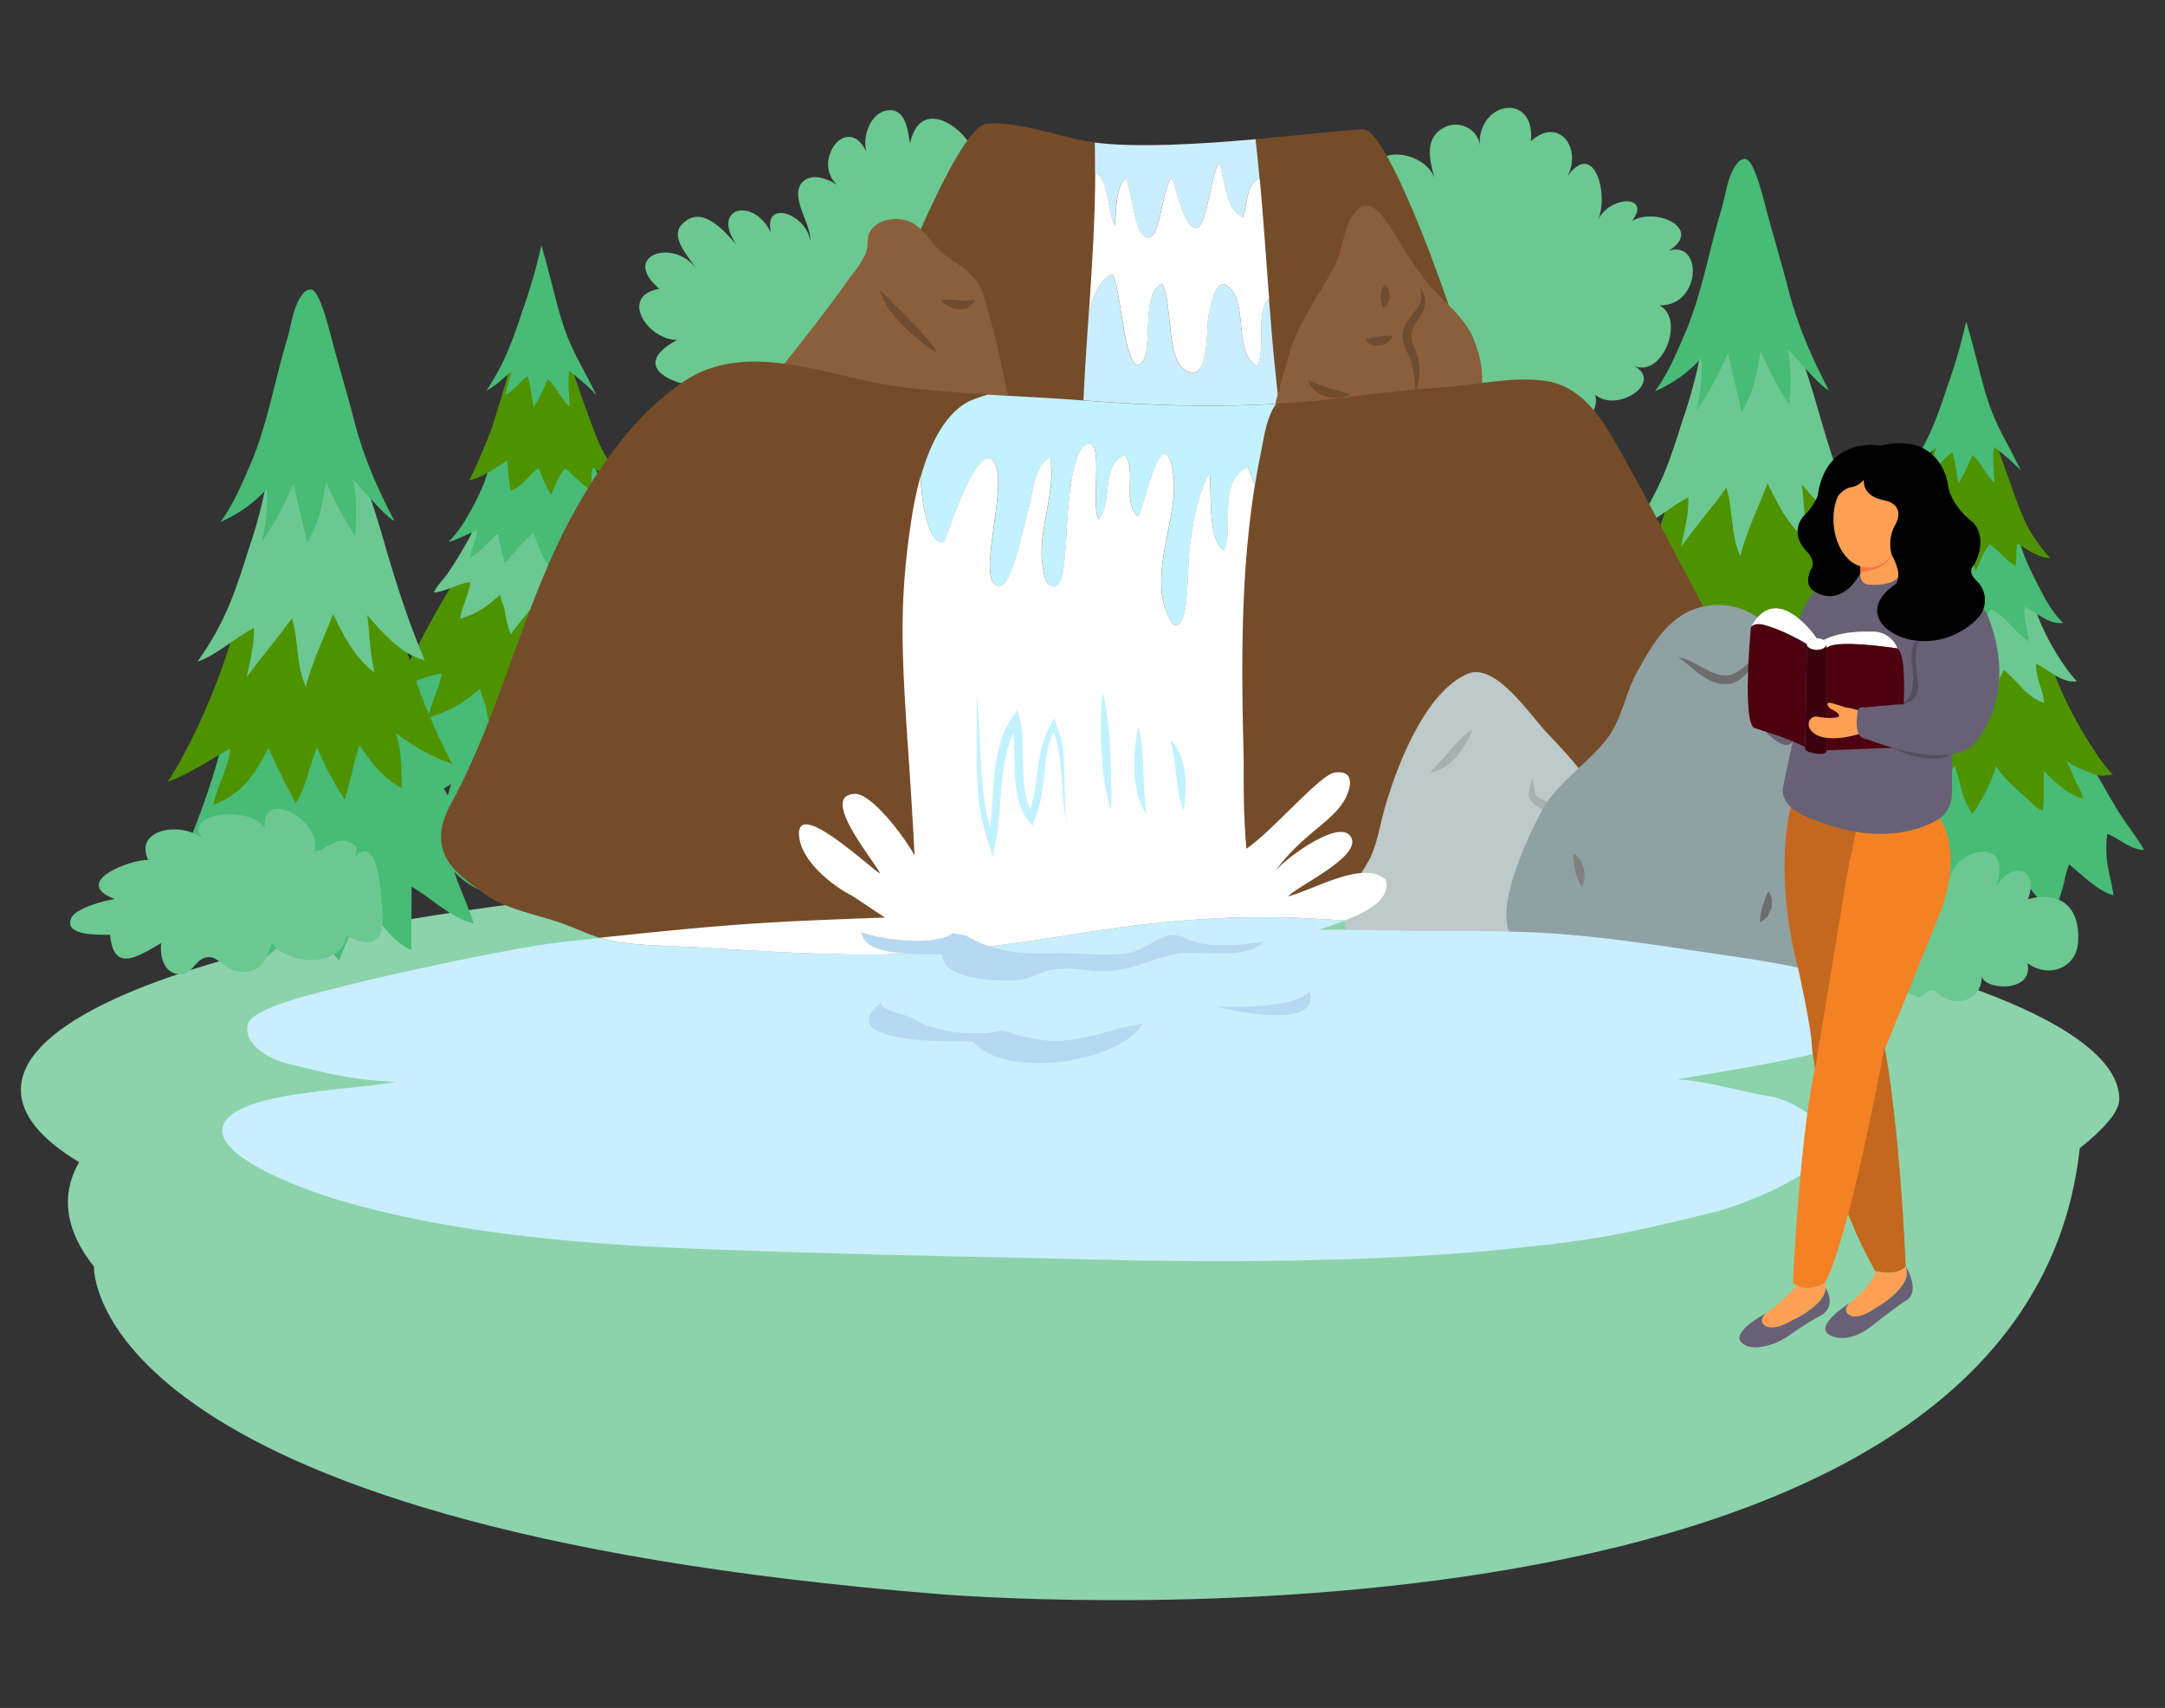 <svg id="e74b2aef-578d-40e7-b207-430bd89c1dc9" data-name="Layer 1" xmlns="http://www.w3.org/2000/svg" width="865.76" height="682.89" viewBox="0 0 865.76 682.89"><rect x="0" y="0" width="865.76" height="682.89" fill="#333333" stroke="none"/><path d="M665.81,230.08c-5.66,31-19.5,63.44-32.79,89.58h0c9.75-3.58,19.32-10.1,27.34-17.41-1.28,9.71-6.05,17.24-7.94,26.94,12.07-5.17,21.18-15.4,28.1-21.78,1.17,7.91-1.32,16.4-2,24.3,9.17-7.24,15.07-12.89,18.7-24.53,2.38,7.93,6.61,18.62,12,24.73,2.1-5.84,6.84-15,8.75-25,6.64,7.33,11,16.47,20.11,20.78.06-9.12.11-16.27.16-25.4,8.48,4.92,15.12,12.26,24.84,14.76-1.78-6.09-5.59-13.79-7.81-20.75,6.51,7.2,15.79,9.85,23.68,11.73-12.07-15.28-22.37-35-31.4-51.47-7.82-12.82-9.49-27.6-15.49-40.41Z" fill="#48bb76"/><path d="M670.36,186.34c-3.79,21.85-17.38,55.21-29.67,74,8.53-3,17.08-9,25-13.22-.64,7.29-5,14.56-6.82,22.45,10.73-4.08,15.88-10.6,22.11-22.84,3,6.71,7.3,15.85,10.9,22,3.68-4.83,5.16-13.74,8.54-22.23a114.32,114.32,0,0,0,11.11,20.93c1.86-6.07,4-16.3,5.86-21.76,6,9.16,10.86,14.06,16.91,17.14,0-5.48.07-13.66-2.29-21.91a80.25,80.25,0,0,0,22.43,12.3c-12.62-24.7-17.4-39.84-23.29-66.42Z" fill="#4e9200"/><path d="M681.4,124.08c.52,13.69-4.15,31.3-8.49,43.73-4.76,15.06-8.69,28.22-20.35,44.56,8.23-3,15-9.63,22.59-13.53.25,6.67-1.62,13.37-2.88,19.73,5.84-8.16,12.26-15.42,18.09-23.59,2.69,8.53,1.7,19.46,5.61,27.4,2.5-10.32,7.11-19.11,10.83-29.12,6.6,13.72,10.21,18.31,16.56,23.52-2.36-11.27-1.72-15.82-2.88-23.13,6,7,13.57,15.9,23,18.09-7.18-16.76-12.25-33.22-17.31-50.88-3-10.36-9.82-31.08-16.42-46Z" fill="#6bc891"/><path d="M695.13,64.82c-4.34,4.76-5,13.18-6.84,19.18-4.93,16.31-7.79,33.78-14.55,49.46-3.39,7.88-7.1,16.68-12,23a53.69,53.69,0,0,0,18.62-13.26,70.4,70.4,0,0,1-2,21c4.91-6.66,9.21-15.14,12.61-23,2.07,8.83,3.69,15.52,5.47,23.74,4.62-8.49,5.39-11.82,7.61-24.57A132.89,132.89,0,0,0,715.62,162c.35-7.29.9-15.49-.88-22.49,5.14,5.2,12.82,14.75,16.61,16.53-6.71-12.68-12.47-25.94-16.05-39.76-2.92-11.38-6.39-22.62-9.36-34-1.06-4-4.69-18.71-8-18.73A3.63,3.63,0,0,0,695.13,64.82Z" fill="#48bb76"/><path d="M847.48,439.53c0-48.09-199.57-90.88-427.13-90.88s-412,39-412,87.09c0,10.14,8.21,19.87,23.29,28.92-5.89,10.18-7.84,24.42,5.95,41.77,0,0-4.92,103.52,338.68,131,0,0,432.07,36.63,455.4-178.33C840.41,452.13,847.48,444.89,847.48,439.53Z" fill="#8cd3ab"/><path d="M551.33,72.66c-6.18-15.22,18.07-13.32,22.35-1.42-1.9-6.66-4.28-15.7,3.33-20,6.18-3.8,14.74.48,14.74,7.61-1.43-18.54,22.35-22.35,20.45-2.38,10.93-10,20.45,2.38,14.74,13.79,10.94-14.74,16.64,8.56,11.89,18.08,4.75-10.47,21.87-10.47,13.79,0,10-5.71,28.53,3.32,14.74,11.88,13.79-4.28,12.84,22.35-3.8,21.87,10.45,5.24,1.42,29-10,24.26,11.89,6.65-7.14,19-15.69,11.41,4.27,14.74-30.91,22.35-32.82,4.28-6.66,18.07-52.3,3.8-38-10-4.28,11.42-26.15,4.28-31.86-1.42-5.23-4.76-10.46-24.25,1.43-22.35-25.2.47-4.28-37.57,7.61-26.16-5.23,4.76-10-2.85-9.51-8.08,0-4.75,9.51-17.12,12.83-10.46-12.83,5.71-10-21.4.48-12.36Z" fill="#6bc891"/><path d="M265.8,275c3.78,5.23,6.7,11.13,10.05,16.59,3.58,6.32,8.25,11.76,11.83,17.87-5.49.06-10.16-4.72-14.78-6.42a45.28,45.28,0,0,0,.06,12.08c.71,4.39,2.11,9.25,2.39,12.48-5.94-1.48-12.82-8.43-17.69-12.33-1.28,2.87-1.69,6.17-2.54,9.24-.63,2-2.51,8.58-4.06,10.37-.86,1-10.89-13.06-14-15.65-4.33,5.75-9.73,17.57-11.88,19.43-4-3.9-6.27-12.5-9.4-17.08-4.74,8.24-13,17.85-15.17,18.45-.9-3.07-1.75-20-1.75-20-1.75-.21-11.83,7.27-13.57,7.95-3.94,1.8-6.09,3.61-10.26,3.87,1.2-3.77,4.05-13.55,5.32-18.39-5.67,4-16.16,7.85-23,7.71,1.7-4.85,3.84-10.15,5.76-15-6.56,2.7-11.35,6.48-18.81,6.79,1.93-4.63,5.84-8.62,7.32-13.47-3.72,1.13-7.43,2.49-11.15,3.85,5-7.3,11.69-14.4,17.11-21.49,3.9-4.65,8-9.3,11.26-14.39,1.51-2.65,4.08-9.7,6.92-10.39Z" fill="#48bb76"/><path d="M250.52,235c3.11,11.71,16,35.53,24.69,44.41-.21-.22-3.85.44-4.43.4a16.17,16.17,0,0,1-5.44-1.51c-2.56-1.19-7.15-2.56-8.81-4.91,1,2.46,2.1,4.92,3.17,7.36s3,5.5,3.58,8.06c-2.5.35-11.17-5.51-15.63-11-.4,2.63.22,13.55-.57,16-2.79-.94-5.71-4.52-7.93-6.42-3.57-3.07-8.46-7.73-10.89-11.59,0,2.94-6.44,16.32-9.45,19.19-1.67-3.11-3.57-6.55-4.28-10-.42-2-2.52-9.19-2.52-9.19s-15,17.4-14.57,18.49a50.81,50.81,0,0,1-2.7-9.1c-.42-4.13-1.93-5.7-2.72-9.83-8.86,7.34-12.2,8.76-20.74,11.61,1.05-5.87,4.35-11.75,5.41-17.63-5.59.4-13,4.59-19,5,1.82-3.82,7.1-11.49,10-17.17,3.47-6.95,10.74-19.61,14-24.82,2.92-4.87-.24-1.08,4.57-4.59,3-2.45,10.42-1.48,14.51-1.88,6.32-1.1,13.74-4.28,20.46-3.66,9.31.23,16.86,8.79,25.46,11.8Z" fill="#4e9200"/><path d="M243.63,211c2.41,9.8,10.36,23.56,17.08,31h0c-6.35.64-11-4.5-16.24-7-.23,6.06,2.55,9.58,3.19,15.63-7.23-2.23-10.34-8.63-16.16-13.19-2.55,4.94-6.14,14.91-7.9,16.83-2.48-3.21-5.31-10.33-6.52-15.23-4.58,3.23-12.83,14.58-12.83,14.58a45.69,45.69,0,0,1-2.1-7.61c-.32-3.47-1.49-4.77-2.1-8.23-6.87,6.13-9.46,7.31-16.07,9.69.82-4.91,3.36-9.82,4.18-14.73-4.33.33-10.07,3.83-14.68,4.16,1.41-3.18,4.55-5.81,6.26-8.73,2.84-4.06,5.39-8.7,7.94-13.06,2.27-4.07,4.17-14.19,7.9-17.12,2.29-2.05,8.07-1.24,11.23-1.56,4.9-.92,10.66-3.58,15.85-3.05,7.22.2,13.07,7.36,19.73,9.89Z" fill="#6bc891"/><path d="M237,180.23c.07,6.64,4.2,15.17,6.86,20.62,3.53,6.89,6.48,13,11.44,17.87-6,.63-10.44-4.22-15.37-6.49-.81,4.64,1.54,9.23,1.59,13.84-6.71-4.73-9.34-10.28-15.14-12.82-3.42,5.94-6.79,13.35-6.79,13.35-2.93-4-4.71-9.19-6.2-13.5-3.16,2.06-11.42,12-11.42,12s-2.69-8.63-2.73-11.8c-3.71,2.92-6.84,7.27-11.15,9.64.25-3.76,2.52-7.24,2.77-11-3.74,1.48-7.75,3.83-11.5,4.74,5.72-5.55,10.53-15.12,13.63-22.08,2.26-4.94,3.87-15.35,7-19.13Z" fill="#48bb76"/><path d="M227,142.52c3.57,10.36,6.65,19.32,10.42,29.34,2.94,7.85,5.58,12.77,12.63,20.93-4.91-.23-9-3.37-13.05-5.92-.84,2.89-.23,6.35-.77,9-3.78-2-6.71-6-10.2-8.55-2.86,2.62-4,7.25-5.66,10.45-2.05-3.16-3.54-7.18-5-10.63-3.73,2.64-6.55,7.58-11.16,9.07a87.33,87.33,0,0,1-1.29-12.11c-4.87,2.95-9.16,6.45-15.21,7.95,3.38-7.25,7.91-17.11,10.13-24.64,1.67-5.5,5.59-17.37,6.39-23.16Z" fill="#4e9200"/><path d="M222.44,120.29c4.84,19.06,8.92,22.77,16,37.7-2.92-3.44-7.29-6.84-10.78-9.7-.82,4.63.1,9.53.15,14.44-3.5-3.44-5.28-8-8.78-11.17a83,83,0,0,1-5.65,11.32c-.91-4-1-8.36-2.44-12.39-2.86,2-5.43,5.54-8.87,7.6.55-3.18,1.66-6.37,2.5-9.55-3.45,2.63-6,5.55-10,7.61,6.53-10.17,9.4-16.81,14.24-31.59a216.33,216.33,0,0,0,7.65-26.38h0c.59,1.44.9,3.17,1.49,4.9Z" fill="#48bb76"/><path d="M835.56,305.35c3.79,5.23,6.7,11.13,10.05,16.58,3.58,6.33,8.25,11.77,11.83,17.88-5.49.06-10.15-4.73-14.78-6.43a45.35,45.35,0,0,0,.06,12.09c.71,4.38,2.11,9.24,2.4,12.47-6-1.47-12.83-8.42-17.69-12.32-1.29,2.86-1.7,6.16-2.54,9.24-.64,2-2.52,8.57-4.07,10.37-.86,1-10.89-13.06-14-15.66C802.5,355.32,797.1,367.14,795,369c-4-3.91-6.27-12.51-9.39-17.08-4.74,8.24-13,17.85-15.18,18.45-.9-3.07-1.74-20-1.74-20-1.76-.21-11.83,7.27-13.58,8-3.93,1.79-6.09,3.61-10.25,3.87,1.19-3.77,4-13.55,5.31-18.4-5.66,4-16.16,7.86-23,7.72,1.7-4.86,3.84-10.15,5.76-15-6.56,2.71-11.35,6.49-18.81,6.79,1.93-4.63,5.84-8.62,7.32-13.47-3.72,1.14-7.43,2.49-11.15,3.85,5-7.29,11.7-14.39,17.11-21.48,3.9-4.65,8-9.31,11.27-14.39,1.51-2.65,4.07-9.7,6.92-10.39Z" fill="#48bb76"/><path d="M820.28,265.37c3.12,11.71,16,35.53,24.69,44.41-.21-.22-3.85.44-4.42.39a15.93,15.93,0,0,1-5.45-1.51c-2.56-1.18-7.15-2.55-8.8-4.9,1,2.46,2.1,4.92,3.16,7.35s3,5.51,3.58,8.06c-2.5.35-11.17-5.5-15.63-11-.39,2.64.22,13.55-.57,16-2.79-.93-5.71-4.51-7.93-6.42-3.57-3.06-8.46-7.72-10.89-11.58,0,2.94-6.44,16.31-9.45,19.19-1.67-3.12-3.57-6.56-4.28-10-.42-2-2.51-9.19-2.51-9.19s-15,17.39-14.57,18.49a50.41,50.41,0,0,1-2.71-9.1c-.41-4.14-1.93-5.7-2.72-9.84-8.86,7.35-12.2,8.77-20.74,11.62,1.06-5.87,4.35-11.75,5.41-17.63-5.59.4-13,4.58-19,5,1.82-3.81,7.11-11.48,10-17.17,3.47-6.94,10.74-19.6,14-24.81,2.92-4.87-.23-1.09,4.57-4.59,3-2.45,10.42-1.49,14.51-1.88,6.33-1.1,13.74-4.28,20.46-3.67,9.31.24,16.86,8.8,25.46,11.81Z" fill="#4e9200"/><path d="M813.4,241.42c2.41,9.8,10.35,23.56,17.07,31h0c-6.34.64-11-4.51-16.24-7.05-.23,6.07,2.56,9.59,3.19,15.64-7.23-2.23-10.34-8.63-16.15-13.19-2.55,4.94-6.14,14.91-7.9,16.83-2.49-3.22-5.32-10.34-6.52-15.23C782.26,272.64,774,284,774,284a45.35,45.35,0,0,1-2.1-7.61c-.32-3.46-1.48-4.77-2.1-8.22-6.87,6.13-9.45,7.31-16.06,9.69.81-4.91,3.35-9.82,4.17-14.74-4.32.34-10.06,3.84-14.68,4.17,1.41-3.18,4.56-5.81,6.26-8.73,2.84-4.07,5.39-8.71,7.94-13.07,2.27-4.07,4.18-14.19,7.9-17.11,2.29-2.05,8.07-1.24,11.24-1.57,4.89-.91,10.65-3.57,15.85-3.05,7.21.21,13.06,7.36,19.72,9.89Z" fill="#6bc891"/><path d="M806.72,210.61c.07,6.64,4.2,15.16,6.86,20.62,3.53,6.89,6.48,13,11.45,17.87-6.06.63-10.44-4.23-15.38-6.49-.81,4.63,1.55,9.22,1.59,13.84-6.7-4.74-9.34-10.28-15.14-12.83-3.42,5.95-6.78,13.36-6.78,13.36-2.93-4-4.72-9.19-6.21-13.5-3.15,2.06-11.42,12-11.42,12S769,246.81,769,243.64c-3.72,2.91-6.85,7.27-11.16,9.64.25-3.76,2.52-7.25,2.77-11-3.74,1.48-7.75,3.83-11.5,4.73,5.72-5.54,10.53-15.11,13.63-22.08,2.26-4.93,3.87-15.34,7-19.12Z" fill="#48bb76"/><path d="M796.8,172.9c3.57,10.36,6.65,19.32,10.41,29.34,2.94,7.84,5.58,12.77,12.63,20.93-4.91-.24-9-3.37-13.05-5.92-.84,2.89-.23,6.35-.77,8.95-3.77-2-6.71-6-10.2-8.54-2.85,2.62-4,7.25-5.66,10.45-2-3.16-3.54-7.19-5-10.63-3.72,2.64-6.55,7.57-11.16,9.07a87.49,87.49,0,0,1-1.29-12.11c-4.87,2.94-9.16,6.44-15.21,7.95,3.39-7.25,7.91-17.12,10.13-24.64,1.67-5.5,5.59-17.38,6.39-23.16Z" fill="#4e9200"/><path d="M792.2,150.66c4.85,19.06,8.92,22.77,16,37.71-2.92-3.44-7.29-6.85-10.78-9.7-.82,4.63.1,9.53.15,14.44-3.5-3.44-5.28-8-8.78-11.17a82.4,82.4,0,0,1-5.65,11.32c-.91-4-1-8.36-2.44-12.39-2.86,2-5.42,5.54-8.87,7.6.55-3.18,1.67-6.37,2.5-9.55-3.44,2.63-6,5.55-10,7.61,6.53-10.18,9.4-16.81,14.25-31.6a215.93,215.93,0,0,0,7.64-26.37h0c.59,1.44.9,3.16,1.49,4.89Z" fill="#48bb76"/><path d="M92.19,282.31c-5.67,31-19.51,63.44-32.8,89.58h0c9.75-3.58,19.32-10.1,27.35-17.41-1.28,9.71-6.06,17.24-7.95,26.95,12.08-5.18,21.18-15.41,28.1-21.79,1.17,7.91-1.32,16.4-2,24.3,9.17-7.24,15.07-12.89,18.7-24.53,2.39,7.93,6.61,18.62,12,24.73,2.11-5.84,6.84-15,8.75-25,6.64,7.33,11,16.47,20.12,20.78.05-9.11.11-16.27.15-25.4,8.48,4.92,15.13,12.26,24.85,14.76-1.79-6.09-5.59-13.78-7.81-20.75,6.5,7.2,15.78,9.86,23.67,11.73C193.32,345,183,325.27,174,308.8c-7.83-12.82-9.5-27.6-15.49-40.41Z" fill="#48bb76"/><path d="M96.73,238.58c-3.79,21.85-17.38,55.2-29.66,74,8.53-3,17.08-9,25-13.22-.65,7.29-5,14.56-6.83,22.45,10.73-4.08,15.88-10.6,22.11-22.84a242.59,242.59,0,0,0,10.91,22c3.67-4.83,5.15-13.74,8.53-22.23a114.6,114.6,0,0,0,11.11,20.93c1.87-6.06,4-16.3,5.87-21.76,6,9.16,10.85,14.06,16.9,17.14,0-5.48.07-13.66-2.28-21.9a80.56,80.56,0,0,0,22.42,12.3c-12.61-24.71-17.39-39.84-23.29-66.43Z" fill="#4e9200"/><path d="M107.77,176.31c.52,13.69-4.14,31.3-8.49,43.73-4.76,15.06-8.69,28.22-20.35,44.56,8.23-3,15-9.63,22.59-13.53.25,6.67-1.61,13.37-2.88,19.74,5.84-8.17,12.26-15.43,18.09-23.6,2.69,8.53,1.7,19.46,5.61,27.4,2.5-10.32,7.12-19.11,10.83-29.12,6.6,13.72,10.21,18.31,16.57,23.52-2.36-11.27-1.73-15.82-2.89-23.13,6,7,13.57,15.9,23,18.09-7.18-16.76-12.25-33.22-17.3-50.88-3-10.36-9.83-31.08-16.43-46Z" fill="#6bc891"/><path d="M121.5,117.05c-4.34,4.76-5,13.19-6.84,19.18-4.93,16.31-7.79,33.78-14.54,49.46-3.4,7.88-7.11,16.68-12,23a53.56,53.56,0,0,0,18.62-13.26,70.08,70.08,0,0,1-2,21c4.91-6.66,9.21-15.14,12.62-23,2.07,8.83,3.69,15.53,5.46,23.74,4.62-8.49,5.4-11.82,7.62-24.57A132.24,132.24,0,0,0,142,214.23c.35-7.3.89-15.49-.88-22.5,5.14,5.2,12.81,14.75,16.61,16.53-6.71-12.68-12.48-25.94-16-39.76-2.93-11.38-6.4-22.62-9.36-34-1.06-4-4.7-18.71-8-18.72A3.66,3.66,0,0,0,121.5,117.05Z" fill="#48bb76"/><path d="M125.83,340.45c3.33-11.89-20.92-26.15-20-9.51-6.66-9.51-35.19-5.7-23.77,5.71-6.66-8.56-29-6.18-22.83,7.13-7.61,0-30.91,9-13.32,15.69-3.8.48-16.64,3.81-17.59,8.09C26,374.21,39.28,373.74,44,373.74c1.43,14.74,10,9.51,20.45,3.33-.48,4.28.47,10,4.75,11.89,7.61,2.85,8.09-5.24,13.32-6.19,4.75-.95,7.14,5.24,13.31,5.71,7.61.95,10.94-4.28,12.85-11.41,6.65,9,27.57,10,29.95-2.86,16.64,8.09,14.74-5.23,13.79-15.69-.47-7.13-2.85-28-12.84-12.84,3.81-4.28,4.76-8.56-1.9-9.51-3.8-.48-7.13,2.85-10,3.81Z" fill="#6bc891"/><path d="M699.69,314.36c-2.38-2.86-1.9-13.79,3.81-15.7,7.61-2.37,11.41,8.09,11.89,13.79,1.42-4.27,7.13-13.79,13.31-11.88,6.65,2.38,5.7,16.64,3.8,21.87,1.43-4.28,8.56-14.26,14.27-10.94,5.23,2.86,2.85,13.8,1,18.07,2.38-6.18,7.61-9,12.37-3.8,3.8,3.8,1.9,10.94,4.75,15.22.48-4.28,4.28-9.51,9-7.61,5.7,1.9,6.17,15.69,5.22,20.45.48-14.74,27.11-20.93,19,.95,6.18-10.94,17.59-7.61,12.84,4.75,13-3.56,20.95,3.19,20.07,17.08-.67,10.6-11.87,14.69-20.24,8.49,2.64,12.35-18.06,10.69-18.31,5,.38,8.68-8.28,12.66-15.37,8.71-2.26-1.27-2.78-3.17-5.15-2.86-1.51.2-2.49,2.75-5,2.76-1.19,0-10.09-4.69-9.66-5.35-6.36,9.94-13.4-7.35-14-12.07-10,3.11-18.75,8.42-29.81,6.77-9.51-1-15.69-9-24.25-10-10-.95-17.12,2.37-27.11-3.33-4.75-2.38-12.36-10-2.85-12.84-26.62,3.33-13.78-37.09,7.14-32.81-12.37-10,17.59-13.79,24.25-11.41Z" fill="#6bc891"/><path d="M294.55,152.55c-13.79,6.65-48.51-3.33-23.78-16.64-11.89,0-23.3-17.6-7.13-20.45-15.69-13.32,5.7-20.45,14.74-8.09-3.33-5.23-11.41-13.31-4.76-18.54,7.61-6.66,16.18,3.8,20.93,9-10.46-14.74,6.66-19.49,13.78-4.75C305,79.32,322.6,85.5,324,96.44c.48-7.13-7.61-16.17-3.8-22.83,4.28-5.7,12.83-1.42,16.64,1.9-14.74-9,2.85-33.28,10.46-12.83-3.33-5.71,0-17.6,7.61-18.55,7.13-1,8.08,7.61,9,13.31,3.81-18.54,20.93-7.6,25.68,3.33-.95-8.08,10.46-9.51,16.65-6.65,7.6,3.32,9.51,11.41,10.46,19,2.85-4.76,11.41-7.14,16.16-4.76,6.19,2.86,7.61,10.46,9.52,15.69,0-10,8.55,9.51,8.55,14.27.48,19.49-14.74,46.6-32.81,54.68-2.85,1.43-5.7,1.43-7.61,3.33-3.32,3.33-2.85,8.09-7.61,11.42-10,6.18-19.49.47-25.2-8.57-4.27,23.78-34.23,11.89-45.17,1.91.47,19-24.73,1.43-30-3.81Z" fill="#6bc891"/><path d="M342,151.51c11.42-22.35,39.84-101.14,52.68-102.09,11.89-1,28.18,4.94,39.58,7,29.16,5.23,95-4.1,110.79-4.76,11.42-.48,44.66,96,43.06,102.6-.73,3-2.76,5.64-6.92,7.73-17.59,8.55-37.56,7.13-56.11,10-20.92,2.85-43.75,5.23-65.15,5.23-17.59,0-36.61,0-53.73-1.9-16.17-1.9-35.66-1.9-50.4-9-6.19-2.38-10.94-6.67-17.13-9Z" fill="#754c29"/><path d="M502.74,146.28c-9-4.28-4.28-22.82-10-29.95-5.71-7.61-8.09,2.85-9.52,10-.95,5.23.48,27.1-9,21.87-8.08-4.28-5.23-27.1-9.51-34.71-9.51,3.33-2.38,30.43-9.51,32.33-5.71,1.43-7.13-32.33-10.46-36.13-5.3,2.4-7.91,9-9.39,16.08-1.16,17.05-2.33,34.11-2.66,51.19,9.17.25,18.39.25,27.26.25a449.25,449.25,0,0,0,53.15-3.69c-2.68-17.89-4.27-36-5.64-54.21C501.65,125.69,506.44,138.44,502.74,146.28Z" fill="#c9efff"/><path d="M445.68,90.17c.95-6.18,0-13.79,4.28-19,2.85,3.8,3.33,24.73,9.51,23.78,4.75-.48,5.23-20,9-23.78,1.91,3.33,4.76,20.45,10,20,4.28-1,5.7-21.4,9-26.15,2.38,6.65,2.38,19,9.52,21.87,1.42-2.85,1.42-14.74,6.66-15.22h.05c-.48-5.34-1-10.69-1.61-16-22.34,2-47.78,3.48-64.3,1.34.1,4.09.11,8.19.09,12.28C443.15,71.56,442.86,83.84,445.68,90.17Z" fill="#c9efff"/><path d="M503.7,71.62c-5.24.48-5.24,12.37-6.66,15.22C489.9,84,489.9,71.62,487.52,65c-3.33,4.75-4.75,25.2-9,26.15-5.23.48-8.08-16.64-10-20-3.8,3.8-4.28,23.3-9,23.78-6.18.95-6.66-20-9.51-23.78-4.28,5.23-3.33,12.84-4.28,19-2.82-6.33-2.53-18.61-7.75-20.94-.07,18.79-1.3,37.64-2.59,56.52,1.48-7.12,4.09-13.68,9.39-16.08,3.33,3.8,4.75,37.56,10.46,36.13,7.13-1.9,0-29,9.51-32.33,4.28,7.61,1.43,30.43,9.51,34.71,9.51,5.23,8.08-16.64,9-21.87,1.43-7.13,3.81-17.59,9.52-10,5.7,7.13.95,25.67,10,30,3.7-7.84-1.09-20.59,4.71-27-1.2-15.87-2.26-31.79-3.7-47.66Z" fill="#fff"/><path d="M310.63,149.14c10-12.37,20.45-25.68,29.48-38.52a40.61,40.61,0,0,0,6.18-9.51c.95-2.38.48-6.66,1.43-8.09,2.85-5.7,12.36-7.13,18.07-3.32,4.76,3.32,7.61,9,12.84,12.83,5.7,3.81,11.89,7.61,14.27,14.27a351.59,351.59,0,0,1,9.51,38.52c1.9,9,11.88,22.35-3.81,20.92-5.23-.48-9-2.85-14.74-2.85-6.66,0-13.31,1-20-.48-5.71-.95-9.52-3.8-14.27-6.18-4.28-1.9-8.56-2.38-12.36-3.8-4.76-1.91-8.08-5.71-12.37-7.61-3.8-2.38-8.08-2.38-11.88-3.81Z" fill="#8b5e3c"/><path d="M351.53,115.85a42.84,42.84,0,0,1,4,3.74c.56.59,1.17,1.22,1.78,1.92s1.39,1.28,2.06,2c1.46,1.34,2.89,2.84,4.32,4.34a91.94,91.94,0,0,1,8,8.73,41.32,41.32,0,0,1,3.16,4.47,41.78,41.78,0,0,1-4.59-3,89.1,89.1,0,0,1-9.08-7.67c-1.48-1.66-3-3.31-4.25-4.93a16,16,0,0,1-1.76-2.38c-.48-.79-.9-1.57-1.28-2.29A40.91,40.91,0,0,1,351.53,115.85Z" opacity="0.2"/><path d="M389.57,119.65s0,.27-.09.7a3.5,3.5,0,0,1-1,1.7,5.51,5.51,0,0,1-2.46,1.32,8.63,8.63,0,0,1-3,.22,10.92,10.92,0,0,1-4.9-1.8,8.27,8.27,0,0,1-1.84-1.66,11.74,11.74,0,0,1,2.42-.32,34.49,34.49,0,0,1,4.67.21,21.47,21.47,0,0,0,4.12.23,4.92,4.92,0,0,0,1.45-.33C389.31,119.74,389.57,119.65,389.57,119.65Z" opacity="0.2"/><path d="M508,170.06c1.9-9.51,5.23-20.45,8.09-30.43,4.28-12.37,10.93-20.93,17.12-32.34,3.8-6.18,3.8-16.65,8.55-22.35,6.66-8.08,12.85,3.8,17.12,10.46,4.76,8.08,10,16.17,16.64,22.83,5.24,5.23,10,9.51,13.32,16.16,1.9,4.76,3.81,10.46,3.81,15.7,1,10.46-8.09,12.84-18.08,14.26-13.79,2.86-26.63,2.38-40.41,6.18-7.14,2.38-19,3.81-24.73,0Z" fill="#8b5e3c"/><path d="M546,135.82s.22-.08.58-.18.91-.13,1.38-.32,1-.27,1.57-.41,1.18-.26,1.78-.35a21,21,0,0,1,3.62-.32,11.36,11.36,0,0,1,2,.15,5.13,5.13,0,0,1-1.18,1.74,5.86,5.86,0,0,1-1.65,1.2,4.29,4.29,0,0,1-1,.46l-1.16.31a7.36,7.36,0,0,1-2.39,0,5.47,5.47,0,0,1-2-.75,3.32,3.32,0,0,1-1.1-1A4.46,4.46,0,0,1,546,135.82Z" opacity="0.2"/><path d="M553.63,113.94a5.89,5.89,0,0,1,1.17,1.32,4.08,4.08,0,0,1,.66,1.44,9.27,9.27,0,0,1,.25,1.85,5.71,5.71,0,0,1-1.21,3.28,4.44,4.44,0,0,1-1.36,1.15,7.32,7.32,0,0,1-.65-1.61c-.12-.44-.2-.91-.3-1.41a7.74,7.74,0,0,1-.07-1.52,9.24,9.24,0,0,1,.64-3A5.52,5.52,0,0,1,553.63,113.94Z" opacity="0.2"/><path d="M523.19,152s.3.1.8.32,1.16.67,1.94.9a11.08,11.08,0,0,1,1.16.45c.37.19.9.27,1.33.46.89.37,1.92.62,2.89,1s2,.61,3,.85,1.89.52,2.71.79,1.52.44,2,.65.8.32.8.32a9.1,9.1,0,0,1-2.88,1.09,11.14,11.14,0,0,1-3.11.28,16.18,16.18,0,0,1-3.56-.54l-1.73-.69a7.61,7.61,0,0,1-1.57-.9,9.15,9.15,0,0,1-2.43-2.21,5.94,5.94,0,0,1-1.07-1.92C523.28,152.3,523.19,152,523.19,152Z" opacity="0.2"/><path d="M567.89,114.9a12.24,12.24,0,0,1,1.31,2.26,7.94,7.94,0,0,1,.71,2.66,7,7,0,0,1-.24,2.84,10.43,10.43,0,0,1-1.06,2.62c-.86,1.61-1.87,3-2.64,4.34a13.38,13.38,0,0,0-1.58,4.15l0-.14v1.22c.09.41.15.84.21,1.26a21.23,21.23,0,0,0,.9,2.69,23.48,23.48,0,0,1,1.9,6.35l0-.17.28,3.2-.23,3.12a37.92,37.92,0,0,1-1.46,5.92l-.39-6-.38-2.86-.65-2.69,0-.18a16.67,16.67,0,0,0-.91-2.58l-1.3-2.79a24.7,24.7,0,0,1-1.16-3.18c-.11-.6-.24-1.2-.31-1.81l0-1.9v-.05l0-.08a14.54,14.54,0,0,1,.89-2.78,15,15,0,0,1,1.4-2.45c1-1.53,2.21-2.78,3.17-4a13.12,13.12,0,0,0,1.23-1.94,6.56,6.56,0,0,0,.68-2.13,8.6,8.6,0,0,0,0-2.38A23.21,23.21,0,0,0,567.89,114.9Z" opacity="0.2"/><path d="M215.12,366.2c-7.56-2.16-15.16-4.31-21.51-8.92-5.46-4-12.64-8.74-15.54-15-3.38-7.34-1.31-14.3,2.32-21,20.75-38.1,29.08-81.48,50.68-119.22,10.74-18.75,24.31-37.4,42.47-49.6,25.11-16.87,57.26-2,84.17,1.91,24.72,3.32,50.88,3.8,75.61,5.7,36.61,2.86,70.85,3.33,107-1.43,12.19-1.6,24.36-3,36.63-3.79,13.4-.86,26.82-4.29,40.31-2.67C635,154.33,643.15,172,651,185.9c9.08,16.18,17.44,32.74,26.11,49.14,7.94,15,16.81,29.7,21.12,46.29,3.33,13.31,7.13,27.58,8.56,41.37,1.43,11.41-3.33,16.65-13.31,22.35-30,16.64-64.67,19.5-98.44,23.3-26.15,2.86-52.3-.47-78-1.43-30-.95-58.49,1.91-87.5,6.66-27.1,4.28-54.69,8.09-81.79,8.09-22.75,0-45.56-1.52-68.26-2.85-10.67-.62-21.64-.62-32.23-2.07-7.89-1.09-14.46-4.59-21.81-7.32C222.08,368.19,218.61,367.19,215.12,366.2Z" fill="#754c29"/><path d="M641.12,323.65c-2.38-9.51-14.74-22.35-21.88-30-7.13-7.13-20.92-29-32.34-24.25-16.63,7.14-27.57,35.19-32.32,50.88-2.39,7.14-3.34,15.7-6.67,22.83-3.8,7.13-8.55,11.89-10,20.44-3.33,20.93,22.82,15.22,36.14,15.7,16.17.95,32.81,1.9,49,4.28,11.41,1.9,30.43,4.28,31.86-10.46.47-6.19-2.85-10-3.8-15.7-.48-4.75.95-9,.47-13.31-.47-7.13-4.76-12.37-9-17.12Z" fill="#bec9c9"/><path d="M612.59,311.29a4.89,4.89,0,0,1,.48,1.21,31.11,31.11,0,0,1,.59,3.33,12.56,12.56,0,0,0,.41,1.91c0,.18.11.2.14.26l0,.08h0c.14.19-.21-.25-.17-.2h0l.06.05.12.09c.34.25.65.52,1,.79.66.55,1.34.67,2,1.11s1.51.74,2.27,1.12,1.57.74,2.35,1.11,1.54.76,2.31,1.06c1.51.71,2.93,1.28,4.15,1.85.62.28,1.17.45,1.68.67a6.35,6.35,0,0,0,1.32.46l1.25.3a10.86,10.86,0,0,1-1.24.41,4.72,4.72,0,0,1-1.52.19,13.1,13.1,0,0,1-2,0,25.42,25.42,0,0,1-4.74-.88,18.33,18.33,0,0,1-2.57-.84,27.42,27.42,0,0,1-2.59-1.09c-.85-.47-1.65-.83-2.53-1.4A15.82,15.82,0,0,1,613,321c-.28-.32-.57-.62-.83-.94l-.1-.12-.05-.06h0s-.32-.4-.17-.22v0l0-.05-.18-.48a2.8,2.8,0,0,1-.2-.87,8.59,8.59,0,0,1,.15-2.47c.24-1.4.59-2.51.77-3.25A7.84,7.84,0,0,0,612.59,311.29Z" fill="#a8b0b0"/><path d="M571.69,308.91s.27-.31.76-.81,1.33-1.1,2-2c.38-.42.77-.85,1.21-1.26s.83-1,1.31-1.47c.93-1,1.86-2.14,2.83-3.23a61,61,0,0,1,5.77-6.05,20,20,0,0,1,3.21-2.35,26.21,26.21,0,0,1-1.58,3.62,34,34,0,0,1-2,3.43,39.52,39.52,0,0,1-2.71,3.7,25.79,25.79,0,0,1-3.42,3.21,16,16,0,0,1-3.59,2.16,10.56,10.56,0,0,1-2.75.82C572.1,308.86,571.69,308.91,571.69,308.91Z" fill="#a8b0b0"/><path d="M630.73,386.37a16.79,16.79,0,0,0-4.83-1.89c-9.36-2-21.6-3.74-23.3-15.18-1.9-12.84,8.56-35.19,14.27-45.65,6.18-10.93,17.59-18.07,25.2-27.58,6.18-7.61,7.61-17.59,11.89-26.15,7.61-13.79,15.21-27.58,32.81-28.06,13.79,0,22.82,9,28.53,20.45,7.61,15.69,19,29.48,24.73,46.13,4.75,11.88,7.13,25.2,10.93,37.56,2.86,10.94,7.61,21.4,5.24,32.81-3.33,19-15.7,14.74-30.44,16.17-21.4,1.43-46.12,5.71-67.52,0-6.29-1.26-13-1.46-19-3.78C635.89,389.93,633.51,387.92,630.73,386.37Z" fill="#90a1a4"/><path d="M671.07,262.79s.62.12,1.66.39a9.38,9.38,0,0,1,1.86.62c.69.3,1.56.63,2.35,1.06,1.67.8,3.53,1.87,5.48,2.86a23.72,23.72,0,0,0,3,1.37,14.38,14.38,0,0,0,3.06.89,14.86,14.86,0,0,0,1.49.07l.74,0c0,.06.5-.08.73-.12a7.83,7.83,0,0,0,2.73-1,21.92,21.92,0,0,0,2.5-1.69l2.23-1.83a32,32,0,0,1,5-3.65s-1.36,2.07-3.49,5.06a27.53,27.53,0,0,1-1.89,2.37,15.44,15.44,0,0,1-2.63,2.41,10,10,0,0,1-3.71,1.68,7.07,7.07,0,0,1-1,.21l-1.06,0a15.19,15.19,0,0,1-2.14-.05,18,18,0,0,1-3.86-1.25,18.35,18.35,0,0,1-3.24-1.84,27.33,27.33,0,0,1-2.72-2c-.85-.64-1.58-1.27-2.28-1.87L674,265a19.09,19.09,0,0,0-1.51-1.2C671.56,263.18,671.07,262.79,671.07,262.79Z" fill="#6d6d6d"/><path d="M720.53,330.31s.38.44,1,1.23c.29.4.65.88,1,1.44l.63.89c.15.37.31.76.47,1.17.32.82.68,1.73,1,2.73a15.85,15.85,0,0,1,.55,3.14,13.17,13.17,0,0,1,.19,3.39c-.08,1.15-.16,2.32-.25,3.49-.28,1.14-.56,2.27-.83,3.39a14.85,14.85,0,0,1-1.15,3.16,22,22,0,0,1-2.94,5.15,16.6,16.6,0,0,1-2.8,3.07c-.74.68-1.18,1-1.18,1l.6-1.45a38.9,38.9,0,0,0,1.58-3.66c.28-.78.58-1.6.94-2.44s.49-1.84.82-2.77a58,58,0,0,0,1.41-6c.12-1.05.23-2.09.34-3.11a17.17,17.17,0,0,0,.13-3c-.07-1,.11-2,0-2.83s-.22-1.7-.3-2.49c0-.41-.07-.79-.11-1.16s-.21-.72-.3-1.05l-.46-1.73C720.64,330.88,720.53,330.31,720.53,330.31Z" fill="#6d6d6d"/><path d="M707.22,356.46a8.46,8.46,0,0,1,1,2,4.48,4.48,0,0,1,.38,2.2,15.47,15.47,0,0,1-.32,2.73,18,18,0,0,1-1.1,2.34,5.9,5.9,0,0,1-1.44,1.75,7.44,7.44,0,0,1-1.88,1.32,9.43,9.43,0,0,1,.05-2.27c.07-.63.26-1.28.35-2a12.82,12.82,0,0,1,.58-2.14,11.16,11.16,0,0,1,.62-2c.09-.33.32-.6.41-1a6.63,6.63,0,0,1,.3-1A8.4,8.4,0,0,1,707.22,356.46Z" fill="#6d6d6d"/><path d="M758.1,404.49c-9.49-15.07-54.69-20.45-69.91-22.82-26.15-3.81-51.83-8.09-78.46-9-13.79-.47-21.39-.47-35.19-.47s-33.28-.48-47.07-.48c3.52-1.15,7-2.36,10.31-3.64-6.95-.43-13.88-.86-20.77-1.12-30-.95-58.49,1.91-87.5,6.66-27.1,4.28-54.69,8.09-81.79,8.09-22.75,0-45.56-1.52-68.26-2.85-10.67-.62-21.64-.62-32.23-2.07a43.77,43.77,0,0,1-7.37-1.75l-15.1,1.61c-18.58,2-70.1,13.14-88.17,17.89-7.14,1.91-36.14,8.09-37.54,15.24-1.59,8.15,9.08,13.68,15.26,15.27,22.79,5.83,28.94,6.59,43.68,7.54-17.92,3.37-58.49,3.8-67.53,15.22C79.52,462,129,478.2,138,480.57c46.6,13.32,99.83,17.28,147.41,19,64.47,2.38,107,2.86,162.16,4.28,50.88,1,111.74.48,162.14-5.22,32.34-3.33,45.65-6.66,77-14.27,9-2.38,40.42-14.27,43.27-24.73,2.38-11.88-15-20.45-23-21.4-11.41-1.9-25-6.18-36.39-6.65C689.47,428.17,766.18,417.33,758.1,404.49Z" fill="#c9efff"/><path d="M377.68,216.66c1.9-4.75,14.26-43.27,20.45-30.91,4.75,10.46-8.56,49.46,1.9,48.5,4.28-.47,8.08-18.07,10.46-27.58,2.38-6.65,2.38-20,9.51-23.78,2.38,13.32-4.28,27.11-3.33,40.9.48,2.38.48,11.89,5.71,10.46,3.33-.95,3.33-12.36,3.8-15.21.48-4.76.95-43.28,10-41.37,4.75,1,0,26.15,3.33,30,5.7-7.13.47-21.87,10.46-25.68,4.75,6.67-1.43,18.55,5.23,24.73,2.37-4.27,9-36.61,13.31-20.92,5.24,19.5-11.88,44.7.48,63.72,6.66,4.28,5.71-20.45,6.66-29,.95-10,3.32-22.82,8.08-31.38.95,7.13-1,26.63,5.7,30.91,4.29-9-2.85-27.11,9.52-33.29.73,1.33,1.7,4.16,2.92,7.16.72-4.47,1.5-8.93,2.42-13.37,1.35-6.46,2.13-13.6,6-19.05-25.49,1.47-50.61.69-76.95-1.37-12.53-1-25.41-1.56-38.29-2.35a53.15,53.15,0,0,0-7.84,2.83c-9.81,5.23-15.57,17.89-19,29.92C368.66,205.06,372.5,218.68,377.68,216.66Z" fill="#c3f2ff"/><path d="M279.46,378.82c22.7,1.33,45.51,2.85,68.26,2.85,27.1,0,54.69-3.81,81.79-8.09,29-4.75,57.54-7.61,87.5-6.66,6.89.26,13.82.69,20.77,1.12,10.46-4.1,18.49-9.09,16.32-16.33-9-8.09-29,4.28-39,6.66,4.76-4.76,30.91-16.65,24.73-24.26-5.16-6.34-26.15,9.51-30,14.27,11.42-15.22,21.88-19,27.58-28.06,3.33-5.7,4.24-12.68-3.8-11.41-5.82.92-25.2,23.77-35.19,30.44-1.55-19-.85-26.71-1.16-39.38-.89-35.31-1.06-71.13,4.56-106.11-1.22-3-2.19-5.83-2.92-7.16-12.37,6.18-5.23,24.25-9.52,33.29-6.65-4.28-4.75-23.78-5.7-30.91-4.76,8.56-7.13,21.4-8.08,31.38-.95,8.56,0,33.29-6.66,29-12.36-19,4.76-44.22-.48-63.72-4.28-15.69-10.94,16.65-13.31,20.92-6.66-6.18-.48-18.06-5.23-24.73-10,3.81-4.76,18.55-10.46,25.68-3.33-3.8,1.42-29-3.33-30-9-1.91-9.51,36.61-10,41.37-.47,2.85-.47,14.26-3.8,15.21-5.23,1.43-5.23-8.08-5.71-10.46-.95-13.79,5.71-27.58,3.33-40.9-7.13,3.81-7.13,17.13-9.51,23.78-2.38,9.51-6.18,27.11-10.46,27.58-10.46,1,2.85-38-1.9-48.5-6.19-12.36-18.55,26.16-20.45,30.91-5.18,2-9-11.6-9.48-26.19a141.87,141.87,0,0,0-3.36,15.25c-5.23,33.29-4.45,52.78-1.67,93.68.65,9.54,1.67,24.45,2.62,42.8-2.85-5.71-16.64-24.73-23.78-24.73-14.74.47,7.61,26.63,10,31.86-4.28-2.37-34.71-31.39-32.33-14.27,1.42,10,13.79,19.5,21.39,23.31l12.84,8.55c-48.08,1.75-60.48,2.43-114,8.08a43.77,43.77,0,0,0,7.37,1.75C257.82,378.2,268.79,378.2,279.46,378.82Z" fill="#fff"/><path d="M390.52,277.05l.67,7.54.39,7.57c.2,5,.48,10.08.79,15.09l.63,7.5c.31,2.48.69,4.95,1,7.42s1.08,4.85,1.61,7.27c.76,2.35,1.6,4.67,2.38,7l-2.73.25c1.31-8.09,1.4-16.52,2.19-25a85.41,85.41,0,0,1,2-12.69,45.38,45.38,0,0,1,2.05-6.23,33.91,33.91,0,0,1,3.23-5.86l2.23-3.27.92,3.89c1.64,7,1,13.73,1.29,20.3a56.91,56.91,0,0,0,.9,9.67c.11.8.37,1.53.55,2.3s.5,1.47.74,2.21a18.14,18.14,0,0,0,2.23,3.94l-2.7.33,1.59-4.27,1.05-4.53c.5-3.09,1-6.23,1.38-9.41l.73-4.79,1-4.8,1.53-4.72,2.27-4.47,1.08-2.14.82,2.22.91,2.48a18.64,18.64,0,0,1,.83,2.49l.52,2.54a19.86,19.86,0,0,1,.45,2.54c.17,1.7.37,3.4.47,5.1l.19,5.08.15,10.13.21,5c.14,1.68.35,3.35.53,5-.3-1.66-.64-3.32-.91-5l-.54-5-.72-10.11-.48-5c-.18-1.67-.5-3.3-.71-4.95a19.25,19.25,0,0,0-.52-2.42l-.57-2.4a17.23,17.23,0,0,0-.85-2.28l-.91-2.25,1.91.08-1.94,4.17-1.28,4.46-.81,4.63-.55,4.72c-.29,3.18-.66,6.39-1.17,9.62l-1.07,4.84-1.7,4.74-.94,2.65L411.15,328a21,21,0,0,1-2.74-4.7c-.29-.84-.68-1.67-.88-2.52s-.51-1.7-.65-2.56A62.67,62.67,0,0,1,405.8,308c-.26-6.71,0-13.45-1.31-19.55l3.15.61a30.78,30.78,0,0,0-2.9,5.14,42.15,42.15,0,0,0-1.94,5.71A81.25,81.25,0,0,0,400.73,312c-.93,8.27-.92,16.73-2.62,25.2L397,342.8l-1.61-5.31c-.75-2.47-1.53-4.93-2.23-7.4-.47-2.52-1-5-1.42-7.55-.26-2.54-.57-5.07-.8-7.6l-.37-7.61c-.06-5.06,0-10.11,0-15.15S390.62,282.1,390.52,277.05Z" fill="#c3f2ff"/><path d="M440.92,276.58s.8,2.9,1.52,7.29A131.72,131.72,0,0,1,444,300.06c.14,2.93.29,5.86.3,8.62.06,1.38,0,2.73.05,4s.07,2.45.08,3.55c.07,4.42-.2,7.44-.2,7.44s-.93-2.84-1.85-7.22a57.05,57.05,0,0,1-1.23-7.52c-.32-2.77-.52-5.73-.73-8.69-.27-5.87-.15-11.76-.05-16.21S440.92,276.58,440.92,276.58Z" fill="#c3f2ff"/><path d="M455.19,290.37a37.38,37.38,0,0,1,1.13,5.53c.48,3.37.75,7.79.9,12.18.12,2.17.12,4.37.27,6.38.05,1,.1,2,.14,2.94s.19,1.8.25,2.62c.05,1.66.39,3,.48,4s.16,1.57.16,1.57-.32-.47-.83-1.32a17.61,17.61,0,0,1-1.82-3.74,27.58,27.58,0,0,1-1.52-5.67,50.22,50.22,0,0,1-.72-6.62,79.37,79.37,0,0,1,.64-12.27C454.67,292.61,455.19,290.37,455.19,290.37Z" fill="#c3f2ff"/><path d="M468,295.6s.33.34.87,1a13.12,13.12,0,0,1,2,2.78,20.37,20.37,0,0,1,1.87,4.57,34.46,34.46,0,0,1,1.14,5.42c.14,1.85.32,3.71.28,5.44s-.09,3.34-.23,4.72a38,38,0,0,1-.65,4.63,27.79,27.79,0,0,1-1.41-4.49,90.36,90.36,0,0,1-1.56-9.88c-.24-1.75-.38-3.54-.65-5.17-.15-.8-.17-1.64-.32-2.36s-.26-1.41-.36-2.07c-.13-1.33-.59-2.47-.7-3.28S468,295.6,468,295.6Z" fill="#c3f2ff"/><path d="M381,373.11c-6.66,5.23-28.06,2.85-36.62-.48,1.43,10.46,24.25,8.56,32.33,9,.48,10,20,10.46,27.11,10.46,8.56,0,13.32-4.76,20.45-4.76,6.18-.47,12.36,1.43,18.54.95,9-.47,15.7-3.8,24.26-6.18,10.93-3.33,30,2.85,38.52-5.7-8.56,1.42-18.55,2.37-27.11.47-3.8-1-7.13-3.8-10.94-2.85-5.23.95-10.46,6.18-16.64,7.13-10,1.43-20.45-.48-30.43,0-12.37.48-24.26-.95-34.24-7.13Z" fill="#b6d8f1"/><path d="M523.66,396.41c-6.18,6.65-27.57,6.18-37.09,6.18,5.71,1.43,41.85,9.51,37.09-6.18Z" fill="#b6d8f1"/><path d="M352.47,400.69c-20.92,17.11,30,15.69,36.62,15.69,12.37,15.22,58,9,68-7.13-10,1.43-20,5.7-30.43,6.65-7.14,1-13.79-.47-20.93-2.37-6.65-2.38-5.7-.95-10.93-.48-9.52.48-21.4-.47-29.49-5.71-2.85-1.9-13.78-3.32-12.84-6.65Z" fill="#b6d8f1"/><path d="M629.23,341.25a9.44,9.44,0,0,1,1.83,1.54,5.92,5.92,0,0,1,1.33,1.91,19.51,19.51,0,0,1,1,2.64,13,13,0,0,1,0,5,8.84,8.84,0,0,1-.79,2.27,9.18,9.18,0,0,1-1.26-2,18.51,18.51,0,0,1-1.45-4.44,12.5,12.5,0,0,1-.4-2.25c-.07-.37,0-.75-.11-1.13a7.17,7.17,0,0,1-.15-1.08A9.07,9.07,0,0,1,629.23,341.25Z" fill="gray"/><path d="M716.14,322.66s-7.31,25.12,3,64.95c0,0,5.4,24.08,5.4,30.83,0,0,1.13,11,3.38,18,0,0,.9,34.88,22,71.79,0,0,8.55,2.25,12.15-1.8,0,0-2.25-57.84-9.22-91.82l-10.48-82S726.62,330,716.14,322.66Z" fill="#f48225" data-secondary="true"/><path d="M716.14,322.66s-7.31,25.12,3,64.95c0,0,5.4,24.08,5.4,30.83,0,0,1.13,11,3.38,18,0,0,.9,34.88,22,71.79,0,0,8.55,2.25,12.15-1.8,0,0-2.25-57.84-9.22-91.82l-10.48-82S726.62,330,716.14,322.66Z" opacity="0.2"/><path d="M775.71,327.15s9.73,13,0,38.18l-22.55,55.59s-13.73,74.48-23.4,92c0,0-7.2,4.72-12.83,0,0,0,2.93-60.76,9.23-87.54,0,0,10.8-65.26,12.37-75.39l3.85-18.43S760.91,336.68,775.71,327.15Z" fill="#f48225" data-secondary="true"/><path d="M706,292.53s8,8.65,10.92,3.93Z" fill="#686175" data-primary="true"/><path d="M780.6,254.19v62.73s.23,7.6-5.92,10.86c0,0-18.09,12.66-49.2,0,0,0-14.75-4.31-12.3-13.75,0,0,3-15.2,5.65-25.33V254.37a25.83,25.83,0,0,1,6.2-17.06c.24-.29.5-.57.76-.84l18.14-10,12.65-4.49,21,8.15Z" fill="#686175" data-primary="true"/><path d="M743.93,226.43v2.85s-.49,3.93,3.24,4.47c0,0,15,1.39,11.87-7.17,0,0-.93-2.26-2.27-5C756.77,221.6,751.48,228.68,743.93,226.43Z" fill="#fea054"/><path d="M743.93,226.43v2.35s11.25-.89,12.47-7.43C756.4,221.35,752.31,226.6,743.93,226.43Z" fill="#fe7142"/><ellipse cx="747.17" cy="207.76" rx="13.97" ry="19.2" fill="#fea054"/><path d="M767.45,256.24s-3.29-.32-3.09,7a22.54,22.54,0,0,0,.28,2.85c.54,3.52,1.67,14.82-5.84,15.52,0,0,9.87,1,8.1-9.74C766.9,271.91,764.87,260.28,767.45,256.24Z" opacity="0.2"/><path d="M756.29,298.8s14,4.33,24.31,2.72C780.6,301.52,772,307,756.29,298.8Z" opacity="0.2"/><path d="M729.22,255.9a4.22,4.22,0,0,1,1.19,3.36s.22-1.24,6.08-1.69c0,0,6.88-.48,22.31,1.69a10.53,10.53,0,0,0-10.89-6.69S737.09,251.85,729.22,255.9Z" fill="#fff"/><path d="M722.54,257.5l-.68,41.3s-.68,1.72,3.12,2.25c0,0,5.43,1.49,5.43-1.09V257.5s0,2.16-3.94,2.3C726.47,259.8,722.81,259.8,722.54,257.5Z" fill="#3a020e"/><path d="M722.54,257.5s-20.08-11.94-22.39-6.65c0,0-3.66,39.07,1.63,40.3,0,0,17,5.39,20.08,7.65Z" fill="#4d010e"/><path d="M726.47,255.19s-16-23.74-26.32-4.34c0,0,1.35-2.41,5.86-.89a72.59,72.59,0,0,1,16.53,7.54S722.88,255.19,726.47,255.19Z" fill="#fff"/><path d="M718.46,514s-7.54,8.16-12.43,11.23c0,0-3.8,3.26.54,5.16,0,0,3.08,1.74,9.5-2.09.52-.31,1-.62,1.59-.89,3.06-1.55,14.64-7.9,12.1-14.45C729.76,513,723.92,516.87,718.46,514Z" fill="#fea054"/><path d="M706,525.23s-14.11,7.42-9.5,11.58c0,0,2.84,3.89,12.44.53a25.61,25.61,0,0,0,6.28-3.24A130,130,0,0,1,728.08,526a6.5,6.5,0,0,0,3.62-5.78,10.52,10.52,0,0,0-1.58-5.13s.35,5.65-11.93,12.09c-.49.26-1.22.53-1.69.82-2,1.17-7.93,4.46-11.22,1.63C705.28,529.6,703.3,528,706,525.23Z" fill="#686175" data-primary="true"/><path d="M760.58,514.11s0,0-.05.07C757,519.27,750,523,750,523c-6.59,4.75-9.7,3.12-9.7,3.12-4.17-1.69-.84-4.89-.56-5.15h0C750,512.4,750,508.33,750,508.23c9.15,2.31,12.14-1.8,12.14-1.8l0,.08c0,.16.1.31.14.48C762.93,509.48,762.07,511.92,760.58,514.11Z" fill="#fea054"/><path d="M762.16,520c-3.65,2.31-13.68,10.17-13.68,10.17-10,7.88-16.77,3.67-16.77,3.67-6.77-3.62,7.68-12.66,8-12.88-.28.26-3.61,3.46.56,5.15,0,0,3.11,1.63,9.7-3.12,0,0,7-3.75,10.51-8.84,0,0,.05,0,.05-.07a7.79,7.79,0,0,0,1.75-7.12c-.06-.23-.11-.39-.14-.48l0-.08C768.28,517.53,762.16,520,762.16,520Z" fill="#686175" data-primary="true"/><ellipse cx="726.47" cy="257.5" rx="3.93" ry="2.31" fill="#fff"/><path d="M730.41,259.26V300l29.71-1.16s3.74-36-1.32-39.54C758.8,259.26,733,255.19,730.41,259.26Z" fill="#4d010e"/><path d="M745.4,284.68s-5.68-1.86-7.13-1.73c0,0-3.14-1.1-6-1.87,0,0-3.13-.62-.37,2.26,0,0,4.84,2.1,3.15,3.34,0,0-2.93.94-8.23-.14a2.87,2.87,0,0,0-3.1,1.43c-.78,1.41-.93,3.51,2.4,5.69,0,0,5.43,4,19.85-1C745.93,292.69,744.34,288.16,745.4,284.68Z" fill="#fea054"/><path d="M745.6,282.87s-3.12-.95-2.85,2.85c0,0-1.92,9.63,4.06,9.9,0,0,30.41,12.35,41.94,2.45,0,0,19.42-18.43,6.11-52a5.79,5.79,0,0,0-4.14-3.53c-5.94-1.29-18.93-2.13-23.27,13.71,0,0-2.17,2.4-.55,15.67,0,0,2,10.28-8.1,9.74Z" fill="#686175" data-primary="true"/><path d="M790.05,231.79s-3.61-3.06-.62-6c0,0,5.81-9.5-.28-16.82,0,0-8.95-6.24-10.17-15.2,0,0-2.58-21.3-27-15.6,0,0-21.71-4.21-25.1,20.08a22.43,22.43,0,0,1-5.43,7.87s-6.24,6.1.55,13.84c0,0,4.88,4.39,2,8,0,0-3,6.15,1.76,8.59,0,0,9.82,7.19,18.14-7.19v-2.85s-8.47-2-10.52-15.34c0,0-1.09-6.9,1.62-12.84,0,0,2.5-3.3,5.62-3.57a8.59,8.59,0,0,0,4.56-2.78.11.11,0,0,1,.2.06c-.14,1.46,0,6.4,8.06,8,0,0,8.69,1.22,4.62,9.5a15.63,15.63,0,0,0-1.51,12.47s5,8.41,1.1,11.88c0,0-11.94,7.26-4.61,16.08,0,0,5.92,7.38,19.31,6.22a28.28,28.28,0,0,0,11.69-3.73,27.32,27.32,0,0,0,7.45-6,10.53,10.53,0,0,0-1.47-14.58l-.08-.07"/></svg>